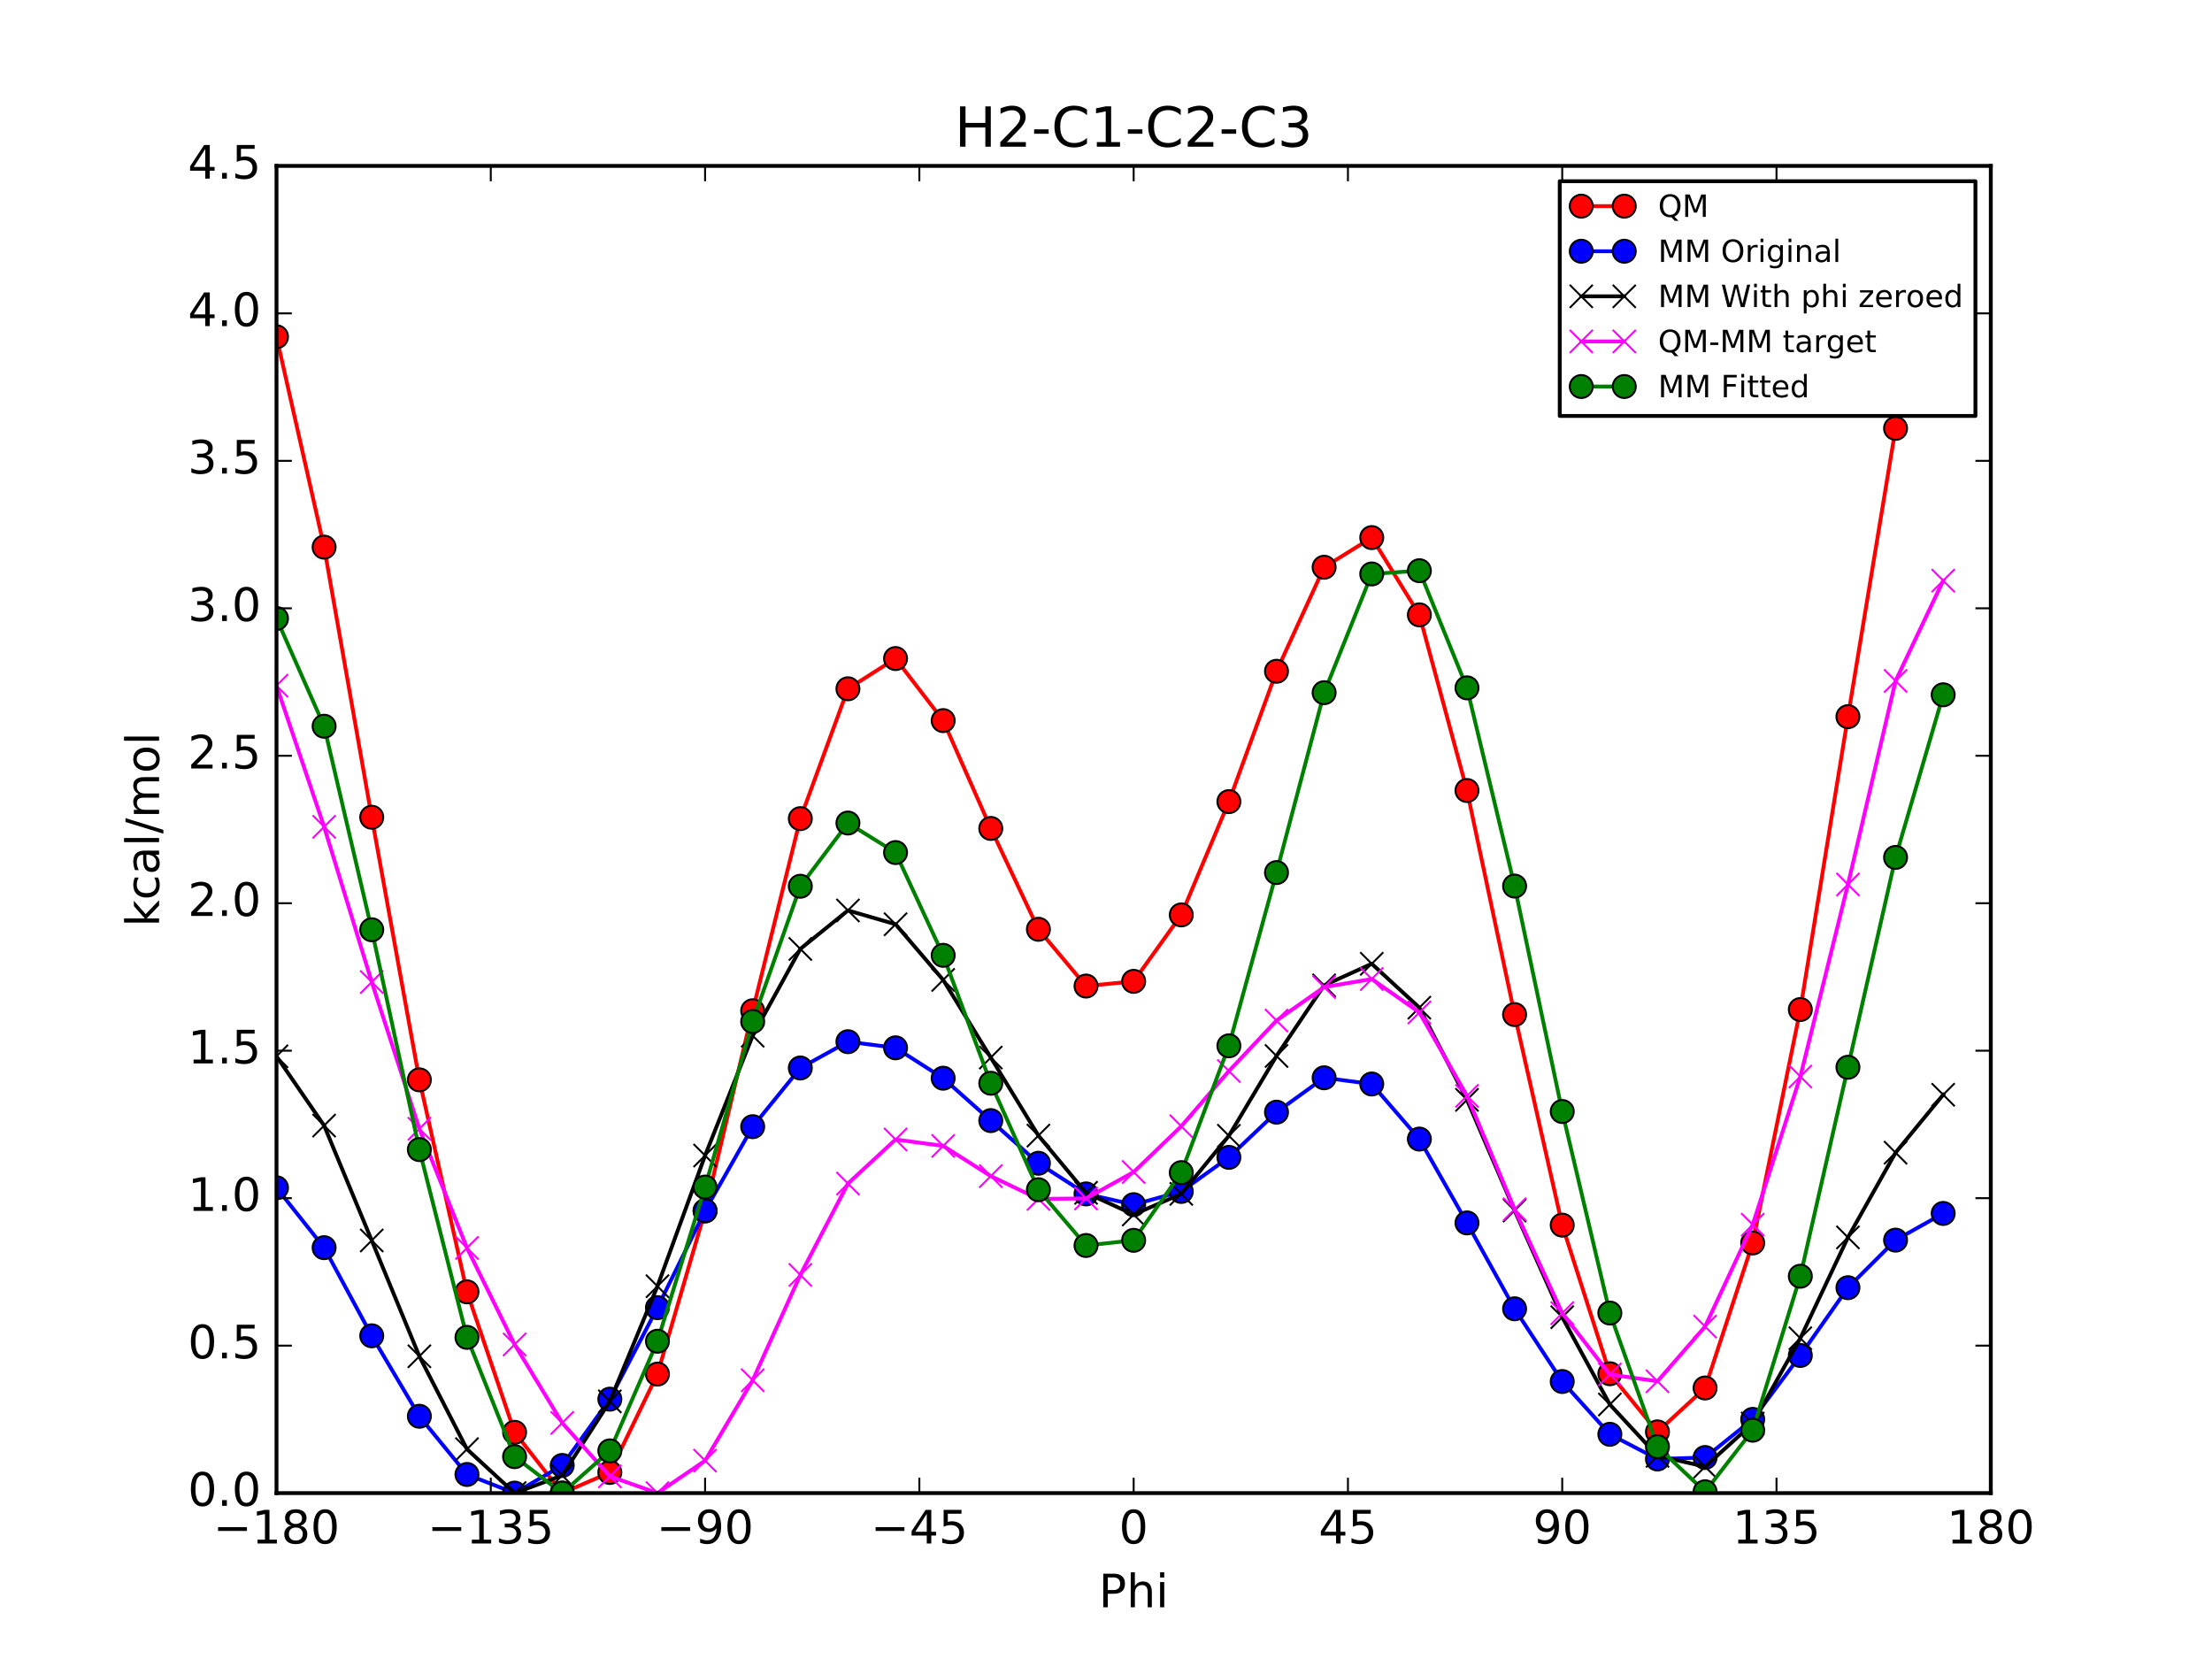 <?xml version="1.0" encoding="utf-8" standalone="no"?>
<!DOCTYPE svg PUBLIC "-//W3C//DTD SVG 1.1//EN"
  "http://www.w3.org/Graphics/SVG/1.1/DTD/svg11.dtd">
<!-- Created with matplotlib (http://matplotlib.org/) -->
<svg height="432pt" version="1.1" viewBox="0 0 576 432" width="576pt" xmlns="http://www.w3.org/2000/svg" xmlns:xlink="http://www.w3.org/1999/xlink">
 <defs>
  <style type="text/css">
*{stroke-linecap:butt;stroke-linejoin:round;stroke-miterlimit:100000;}
  </style>
 </defs>
 <g id="figure_1">
  <g id="patch_1">
   <path d="M 0 432 
L 576 432 
L 576 0 
L 0 0 
z
" style="fill:#ffffff;"/>
  </g>
  <g id="axes_1">
   <g id="patch_2">
    <path d="M 72 388.8 
L 518.4 388.8 
L 518.4 43.2 
L 72 43.2 
z
" style="fill:#ffffff;"/>
   </g>
   <g id="line2d_1">
    <path clip-path="url(#p3fd3526c9d)" d="M 71.999 87.696 
L 84.4 142.474 
L 96.8 212.808 
L 109.2 281.19 
L 121.6 336.398 
L 134 372.974 
L 146.4 388.8 
L 158.8 383.423 
L 171.2 357.811 
L 183.6 315.327 
L 196 263.196 
L 208.4 213.176 
L 220.8 179.36 
L 233.2 171.484 
L 245.6 187.644 
L 258 215.725 
L 270.4 241.987 
L 282.8 256.766 
L 295.2 255.541 
L 307.6 238.24 
L 320 208.739 
L 332.4 174.802 
L 344.8 147.708 
L 357.2 139.991 
L 369.6 160.109 
L 382 205.849 
L 394.4 264.192 
L 406.8 319.019 
L 419.2 357.718 
L 431.6 372.858 
L 444 361.429 
L 456.4 323.665 
L 468.8 262.88 
L 481.2 186.618 
L 493.6 111.547 
L 506 70.349 
" style="fill:none;stroke:#ff0000;stroke-linecap:square;"/>
    <defs>
     <path d="M 0 3 
C 0.796 3 1.559 2.684 2.121 2.121 
C 2.684 1.559 3 0.796 3 0 
C 3 -0.796 2.684 -1.559 2.121 -2.121 
C 1.559 -2.684 0.796 -3 0 -3 
C -0.796 -3 -1.559 -2.684 -2.121 -2.121 
C -2.684 -1.559 -3 -0.796 -3 0 
C -3 0.796 -2.684 1.559 -2.121 2.121 
C -1.559 2.684 -0.796 3 0 3 
z
" id="md7410d9939" style="stroke:#000000;stroke-width:0.5;"/>
    </defs>
    <g clip-path="url(#p3fd3526c9d)">
     <use style="fill:#ff0000;stroke:#000000;stroke-width:0.5;" x="71.999" xlink:href="#md7410d9939" y="87.696"/>
     <use style="fill:#ff0000;stroke:#000000;stroke-width:0.5;" x="84.4" xlink:href="#md7410d9939" y="142.474"/>
     <use style="fill:#ff0000;stroke:#000000;stroke-width:0.5;" x="96.8" xlink:href="#md7410d9939" y="212.808"/>
     <use style="fill:#ff0000;stroke:#000000;stroke-width:0.5;" x="109.2" xlink:href="#md7410d9939" y="281.19"/>
     <use style="fill:#ff0000;stroke:#000000;stroke-width:0.5;" x="121.6" xlink:href="#md7410d9939" y="336.398"/>
     <use style="fill:#ff0000;stroke:#000000;stroke-width:0.5;" x="134" xlink:href="#md7410d9939" y="372.974"/>
     <use style="fill:#ff0000;stroke:#000000;stroke-width:0.5;" x="146.4" xlink:href="#md7410d9939" y="388.8"/>
     <use style="fill:#ff0000;stroke:#000000;stroke-width:0.5;" x="158.8" xlink:href="#md7410d9939" y="383.423"/>
     <use style="fill:#ff0000;stroke:#000000;stroke-width:0.5;" x="171.2" xlink:href="#md7410d9939" y="357.811"/>
     <use style="fill:#ff0000;stroke:#000000;stroke-width:0.5;" x="183.6" xlink:href="#md7410d9939" y="315.327"/>
     <use style="fill:#ff0000;stroke:#000000;stroke-width:0.5;" x="196" xlink:href="#md7410d9939" y="263.196"/>
     <use style="fill:#ff0000;stroke:#000000;stroke-width:0.5;" x="208.4" xlink:href="#md7410d9939" y="213.176"/>
     <use style="fill:#ff0000;stroke:#000000;stroke-width:0.5;" x="220.8" xlink:href="#md7410d9939" y="179.36"/>
     <use style="fill:#ff0000;stroke:#000000;stroke-width:0.5;" x="233.2" xlink:href="#md7410d9939" y="171.484"/>
     <use style="fill:#ff0000;stroke:#000000;stroke-width:0.5;" x="245.6" xlink:href="#md7410d9939" y="187.644"/>
     <use style="fill:#ff0000;stroke:#000000;stroke-width:0.5;" x="258" xlink:href="#md7410d9939" y="215.725"/>
     <use style="fill:#ff0000;stroke:#000000;stroke-width:0.5;" x="270.4" xlink:href="#md7410d9939" y="241.987"/>
     <use style="fill:#ff0000;stroke:#000000;stroke-width:0.5;" x="282.8" xlink:href="#md7410d9939" y="256.766"/>
     <use style="fill:#ff0000;stroke:#000000;stroke-width:0.5;" x="295.2" xlink:href="#md7410d9939" y="255.541"/>
     <use style="fill:#ff0000;stroke:#000000;stroke-width:0.5;" x="307.6" xlink:href="#md7410d9939" y="238.24"/>
     <use style="fill:#ff0000;stroke:#000000;stroke-width:0.5;" x="320" xlink:href="#md7410d9939" y="208.739"/>
     <use style="fill:#ff0000;stroke:#000000;stroke-width:0.5;" x="332.4" xlink:href="#md7410d9939" y="174.802"/>
     <use style="fill:#ff0000;stroke:#000000;stroke-width:0.5;" x="344.8" xlink:href="#md7410d9939" y="147.708"/>
     <use style="fill:#ff0000;stroke:#000000;stroke-width:0.5;" x="357.2" xlink:href="#md7410d9939" y="139.991"/>
     <use style="fill:#ff0000;stroke:#000000;stroke-width:0.5;" x="369.6" xlink:href="#md7410d9939" y="160.109"/>
     <use style="fill:#ff0000;stroke:#000000;stroke-width:0.5;" x="382" xlink:href="#md7410d9939" y="205.849"/>
     <use style="fill:#ff0000;stroke:#000000;stroke-width:0.5;" x="394.4" xlink:href="#md7410d9939" y="264.192"/>
     <use style="fill:#ff0000;stroke:#000000;stroke-width:0.5;" x="406.8" xlink:href="#md7410d9939" y="319.019"/>
     <use style="fill:#ff0000;stroke:#000000;stroke-width:0.5;" x="419.2" xlink:href="#md7410d9939" y="357.718"/>
     <use style="fill:#ff0000;stroke:#000000;stroke-width:0.5;" x="431.6" xlink:href="#md7410d9939" y="372.858"/>
     <use style="fill:#ff0000;stroke:#000000;stroke-width:0.5;" x="444" xlink:href="#md7410d9939" y="361.429"/>
     <use style="fill:#ff0000;stroke:#000000;stroke-width:0.5;" x="456.4" xlink:href="#md7410d9939" y="323.665"/>
     <use style="fill:#ff0000;stroke:#000000;stroke-width:0.5;" x="468.8" xlink:href="#md7410d9939" y="262.88"/>
     <use style="fill:#ff0000;stroke:#000000;stroke-width:0.5;" x="481.2" xlink:href="#md7410d9939" y="186.618"/>
     <use style="fill:#ff0000;stroke:#000000;stroke-width:0.5;" x="493.6" xlink:href="#md7410d9939" y="111.547"/>
     <use style="fill:#ff0000;stroke:#000000;stroke-width:0.5;" x="506" xlink:href="#md7410d9939" y="70.349"/>
    </g>
   </g>
   <g id="line2d_2">
    <path clip-path="url(#p3fd3526c9d)" d="M 71.999 309.294 
L 84.4 324.892 
L 96.8 347.842 
L 109.2 368.789 
L 121.6 383.95 
L 134 388.8 
L 146.4 381.601 
L 158.8 364.338 
L 171.2 340.51 
L 183.6 315.289 
L 196 293.383 
L 208.4 278.101 
L 220.8 271.256 
L 233.2 272.848 
L 245.6 280.76 
L 258 291.804 
L 270.4 302.907 
L 282.8 310.892 
L 295.2 313.695 
L 307.6 310.248 
L 320 301.375 
L 332.4 289.606 
L 344.8 280.655 
L 357.2 282.27 
L 369.6 296.614 
L 382 318.443 
L 394.4 340.808 
L 406.8 359.743 
L 419.2 373.491 
L 431.6 379.926 
L 444 379.531 
L 456.4 369.6 
L 468.8 352.961 
L 481.2 335.312 
L 493.6 322.926 
L 506 315.977 
" style="fill:none;stroke:#0000ff;stroke-linecap:square;"/>
    <defs>
     <path d="M 0 3 
C 0.796 3 1.559 2.684 2.121 2.121 
C 2.684 1.559 3 0.796 3 0 
C 3 -0.796 2.684 -1.559 2.121 -2.121 
C 1.559 -2.684 0.796 -3 0 -3 
C -0.796 -3 -1.559 -2.684 -2.121 -2.121 
C -2.684 -1.559 -3 -0.796 -3 0 
C -3 0.796 -2.684 1.559 -2.121 2.121 
C -1.559 2.684 -0.796 3 0 3 
z
" id="mcb57d34c95" style="stroke:#000000;stroke-width:0.5;"/>
    </defs>
    <g clip-path="url(#p3fd3526c9d)">
     <use style="fill:#0000ff;stroke:#000000;stroke-width:0.5;" x="71.999" xlink:href="#mcb57d34c95" y="309.294"/>
     <use style="fill:#0000ff;stroke:#000000;stroke-width:0.5;" x="84.4" xlink:href="#mcb57d34c95" y="324.892"/>
     <use style="fill:#0000ff;stroke:#000000;stroke-width:0.5;" x="96.8" xlink:href="#mcb57d34c95" y="347.842"/>
     <use style="fill:#0000ff;stroke:#000000;stroke-width:0.5;" x="109.2" xlink:href="#mcb57d34c95" y="368.789"/>
     <use style="fill:#0000ff;stroke:#000000;stroke-width:0.5;" x="121.6" xlink:href="#mcb57d34c95" y="383.95"/>
     <use style="fill:#0000ff;stroke:#000000;stroke-width:0.5;" x="134" xlink:href="#mcb57d34c95" y="388.8"/>
     <use style="fill:#0000ff;stroke:#000000;stroke-width:0.5;" x="146.4" xlink:href="#mcb57d34c95" y="381.601"/>
     <use style="fill:#0000ff;stroke:#000000;stroke-width:0.5;" x="158.8" xlink:href="#mcb57d34c95" y="364.338"/>
     <use style="fill:#0000ff;stroke:#000000;stroke-width:0.5;" x="171.2" xlink:href="#mcb57d34c95" y="340.51"/>
     <use style="fill:#0000ff;stroke:#000000;stroke-width:0.5;" x="183.6" xlink:href="#mcb57d34c95" y="315.289"/>
     <use style="fill:#0000ff;stroke:#000000;stroke-width:0.5;" x="196" xlink:href="#mcb57d34c95" y="293.383"/>
     <use style="fill:#0000ff;stroke:#000000;stroke-width:0.5;" x="208.4" xlink:href="#mcb57d34c95" y="278.101"/>
     <use style="fill:#0000ff;stroke:#000000;stroke-width:0.5;" x="220.8" xlink:href="#mcb57d34c95" y="271.256"/>
     <use style="fill:#0000ff;stroke:#000000;stroke-width:0.5;" x="233.2" xlink:href="#mcb57d34c95" y="272.848"/>
     <use style="fill:#0000ff;stroke:#000000;stroke-width:0.5;" x="245.6" xlink:href="#mcb57d34c95" y="280.76"/>
     <use style="fill:#0000ff;stroke:#000000;stroke-width:0.5;" x="258" xlink:href="#mcb57d34c95" y="291.804"/>
     <use style="fill:#0000ff;stroke:#000000;stroke-width:0.5;" x="270.4" xlink:href="#mcb57d34c95" y="302.907"/>
     <use style="fill:#0000ff;stroke:#000000;stroke-width:0.5;" x="282.8" xlink:href="#mcb57d34c95" y="310.892"/>
     <use style="fill:#0000ff;stroke:#000000;stroke-width:0.5;" x="295.2" xlink:href="#mcb57d34c95" y="313.695"/>
     <use style="fill:#0000ff;stroke:#000000;stroke-width:0.5;" x="307.6" xlink:href="#mcb57d34c95" y="310.248"/>
     <use style="fill:#0000ff;stroke:#000000;stroke-width:0.5;" x="320" xlink:href="#mcb57d34c95" y="301.375"/>
     <use style="fill:#0000ff;stroke:#000000;stroke-width:0.5;" x="332.4" xlink:href="#mcb57d34c95" y="289.606"/>
     <use style="fill:#0000ff;stroke:#000000;stroke-width:0.5;" x="344.8" xlink:href="#mcb57d34c95" y="280.655"/>
     <use style="fill:#0000ff;stroke:#000000;stroke-width:0.5;" x="357.2" xlink:href="#mcb57d34c95" y="282.27"/>
     <use style="fill:#0000ff;stroke:#000000;stroke-width:0.5;" x="369.6" xlink:href="#mcb57d34c95" y="296.614"/>
     <use style="fill:#0000ff;stroke:#000000;stroke-width:0.5;" x="382" xlink:href="#mcb57d34c95" y="318.443"/>
     <use style="fill:#0000ff;stroke:#000000;stroke-width:0.5;" x="394.4" xlink:href="#mcb57d34c95" y="340.808"/>
     <use style="fill:#0000ff;stroke:#000000;stroke-width:0.5;" x="406.8" xlink:href="#mcb57d34c95" y="359.743"/>
     <use style="fill:#0000ff;stroke:#000000;stroke-width:0.5;" x="419.2" xlink:href="#mcb57d34c95" y="373.491"/>
     <use style="fill:#0000ff;stroke:#000000;stroke-width:0.5;" x="431.6" xlink:href="#mcb57d34c95" y="379.926"/>
     <use style="fill:#0000ff;stroke:#000000;stroke-width:0.5;" x="444" xlink:href="#mcb57d34c95" y="379.531"/>
     <use style="fill:#0000ff;stroke:#000000;stroke-width:0.5;" x="456.4" xlink:href="#mcb57d34c95" y="369.6"/>
     <use style="fill:#0000ff;stroke:#000000;stroke-width:0.5;" x="468.8" xlink:href="#mcb57d34c95" y="352.961"/>
     <use style="fill:#0000ff;stroke:#000000;stroke-width:0.5;" x="481.2" xlink:href="#mcb57d34c95" y="335.312"/>
     <use style="fill:#0000ff;stroke:#000000;stroke-width:0.5;" x="493.6" xlink:href="#mcb57d34c95" y="322.926"/>
     <use style="fill:#0000ff;stroke:#000000;stroke-width:0.5;" x="506" xlink:href="#mcb57d34c95" y="315.977"/>
    </g>
   </g>
   <g id="line2d_3">
    <path clip-path="url(#p3fd3526c9d)" d="M 71.999 275.065 
L 84.4 293.097 
L 96.8 323.011 
L 109.2 353.174 
L 121.6 377.356 
L 134 388.8 
L 146.4 384.196 
L 158.8 364.914 
L 171.2 334.93 
L 183.6 300.895 
L 196 269.697 
L 208.4 247.105 
L 220.8 237.078 
L 233.2 240.675 
L 245.6 255.168 
L 258 275.384 
L 270.4 295.707 
L 282.8 310.61 
L 295.2 316.262 
L 307.6 310.882 
L 320 295.757 
L 332.4 274.971 
L 344.8 256.593 
L 357.2 250.969 
L 369.6 262.389 
L 382 286.396 
L 394.4 315.213 
L 406.8 342.998 
L 419.2 365.725 
L 431.6 379.097 
L 444 381.909 
L 456.4 370.676 
L 468.8 348.47 
L 481.2 322.218 
L 493.6 300.152 
L 506 285.069 
" style="fill:none;stroke:#000000;stroke-linecap:square;"/>
    <defs>
     <path d="M -3 3 
L 3 -3 
M -3 -3 
L 3 3 
" id="m9e3be839eb" style="stroke:#000000;stroke-width:0.5;"/>
    </defs>
    <g clip-path="url(#p3fd3526c9d)">
     <use style="stroke:#000000;stroke-width:0.5;" x="71.999" xlink:href="#m9e3be839eb" y="275.065"/>
     <use style="stroke:#000000;stroke-width:0.5;" x="84.4" xlink:href="#m9e3be839eb" y="293.097"/>
     <use style="stroke:#000000;stroke-width:0.5;" x="96.8" xlink:href="#m9e3be839eb" y="323.011"/>
     <use style="stroke:#000000;stroke-width:0.5;" x="109.2" xlink:href="#m9e3be839eb" y="353.174"/>
     <use style="stroke:#000000;stroke-width:0.5;" x="121.6" xlink:href="#m9e3be839eb" y="377.356"/>
     <use style="stroke:#000000;stroke-width:0.5;" x="134" xlink:href="#m9e3be839eb" y="388.8"/>
     <use style="stroke:#000000;stroke-width:0.5;" x="146.4" xlink:href="#m9e3be839eb" y="384.196"/>
     <use style="stroke:#000000;stroke-width:0.5;" x="158.8" xlink:href="#m9e3be839eb" y="364.914"/>
     <use style="stroke:#000000;stroke-width:0.5;" x="171.2" xlink:href="#m9e3be839eb" y="334.93"/>
     <use style="stroke:#000000;stroke-width:0.5;" x="183.6" xlink:href="#m9e3be839eb" y="300.895"/>
     <use style="stroke:#000000;stroke-width:0.5;" x="196" xlink:href="#m9e3be839eb" y="269.697"/>
     <use style="stroke:#000000;stroke-width:0.5;" x="208.4" xlink:href="#m9e3be839eb" y="247.105"/>
     <use style="stroke:#000000;stroke-width:0.5;" x="220.8" xlink:href="#m9e3be839eb" y="237.078"/>
     <use style="stroke:#000000;stroke-width:0.5;" x="233.2" xlink:href="#m9e3be839eb" y="240.675"/>
     <use style="stroke:#000000;stroke-width:0.5;" x="245.6" xlink:href="#m9e3be839eb" y="255.168"/>
     <use style="stroke:#000000;stroke-width:0.5;" x="258" xlink:href="#m9e3be839eb" y="275.384"/>
     <use style="stroke:#000000;stroke-width:0.5;" x="270.4" xlink:href="#m9e3be839eb" y="295.707"/>
     <use style="stroke:#000000;stroke-width:0.5;" x="282.8" xlink:href="#m9e3be839eb" y="310.61"/>
     <use style="stroke:#000000;stroke-width:0.5;" x="295.2" xlink:href="#m9e3be839eb" y="316.262"/>
     <use style="stroke:#000000;stroke-width:0.5;" x="307.6" xlink:href="#m9e3be839eb" y="310.882"/>
     <use style="stroke:#000000;stroke-width:0.5;" x="320" xlink:href="#m9e3be839eb" y="295.757"/>
     <use style="stroke:#000000;stroke-width:0.5;" x="332.4" xlink:href="#m9e3be839eb" y="274.971"/>
     <use style="stroke:#000000;stroke-width:0.5;" x="344.8" xlink:href="#m9e3be839eb" y="256.593"/>
     <use style="stroke:#000000;stroke-width:0.5;" x="357.2" xlink:href="#m9e3be839eb" y="250.969"/>
     <use style="stroke:#000000;stroke-width:0.5;" x="369.6" xlink:href="#m9e3be839eb" y="262.389"/>
     <use style="stroke:#000000;stroke-width:0.5;" x="382" xlink:href="#m9e3be839eb" y="286.396"/>
     <use style="stroke:#000000;stroke-width:0.5;" x="394.4" xlink:href="#m9e3be839eb" y="315.213"/>
     <use style="stroke:#000000;stroke-width:0.5;" x="406.8" xlink:href="#m9e3be839eb" y="342.998"/>
     <use style="stroke:#000000;stroke-width:0.5;" x="419.2" xlink:href="#m9e3be839eb" y="365.725"/>
     <use style="stroke:#000000;stroke-width:0.5;" x="431.6" xlink:href="#m9e3be839eb" y="379.097"/>
     <use style="stroke:#000000;stroke-width:0.5;" x="444" xlink:href="#m9e3be839eb" y="381.909"/>
     <use style="stroke:#000000;stroke-width:0.5;" x="456.4" xlink:href="#m9e3be839eb" y="370.676"/>
     <use style="stroke:#000000;stroke-width:0.5;" x="468.8" xlink:href="#m9e3be839eb" y="348.47"/>
     <use style="stroke:#000000;stroke-width:0.5;" x="481.2" xlink:href="#m9e3be839eb" y="322.218"/>
     <use style="stroke:#000000;stroke-width:0.5;" x="493.6" xlink:href="#m9e3be839eb" y="300.152"/>
     <use style="stroke:#000000;stroke-width:0.5;" x="506" xlink:href="#m9e3be839eb" y="285.069"/>
    </g>
   </g>
   <g id="line2d_4">
    <path clip-path="url(#p3fd3526c9d)" d="M 71.999 178.551 
L 84.4 215.297 
L 96.8 255.716 
L 109.2 293.935 
L 121.6 324.961 
L 134 350.093 
L 146.4 370.523 
L 158.8 384.429 
L 171.2 388.8 
L 183.6 380.352 
L 196 359.418 
L 208.4 331.989 
L 220.8 308.2 
L 233.2 296.727 
L 245.6 298.395 
L 258 306.26 
L 270.4 312.2 
L 282.8 312.074 
L 295.2 305.199 
L 307.6 293.277 
L 320 278.901 
L 332.4 265.749 
L 344.8 257.034 
L 357.2 254.941 
L 369.6 263.639 
L 382 285.373 
L 394.4 314.898 
L 406.8 341.94 
L 419.2 357.911 
L 431.6 359.68 
L 444 345.439 
L 456.4 318.908 
L 468.8 280.329 
L 481.2 230.32 
L 493.6 177.314 
L 506 151.199 
" style="fill:none;stroke:#ff00ff;stroke-linecap:square;"/>
    <defs>
     <path d="M -3 3 
L 3 -3 
M -3 -3 
L 3 3 
" id="m4c2b71e014" style="stroke:#ff00ff;stroke-width:0.5;"/>
    </defs>
    <g clip-path="url(#p3fd3526c9d)">
     <use style="fill:#ff00ff;stroke:#ff00ff;stroke-width:0.5;" x="71.999" xlink:href="#m4c2b71e014" y="178.551"/>
     <use style="fill:#ff00ff;stroke:#ff00ff;stroke-width:0.5;" x="84.4" xlink:href="#m4c2b71e014" y="215.297"/>
     <use style="fill:#ff00ff;stroke:#ff00ff;stroke-width:0.5;" x="96.8" xlink:href="#m4c2b71e014" y="255.716"/>
     <use style="fill:#ff00ff;stroke:#ff00ff;stroke-width:0.5;" x="109.2" xlink:href="#m4c2b71e014" y="293.935"/>
     <use style="fill:#ff00ff;stroke:#ff00ff;stroke-width:0.5;" x="121.6" xlink:href="#m4c2b71e014" y="324.961"/>
     <use style="fill:#ff00ff;stroke:#ff00ff;stroke-width:0.5;" x="134" xlink:href="#m4c2b71e014" y="350.093"/>
     <use style="fill:#ff00ff;stroke:#ff00ff;stroke-width:0.5;" x="146.4" xlink:href="#m4c2b71e014" y="370.523"/>
     <use style="fill:#ff00ff;stroke:#ff00ff;stroke-width:0.5;" x="158.8" xlink:href="#m4c2b71e014" y="384.429"/>
     <use style="fill:#ff00ff;stroke:#ff00ff;stroke-width:0.5;" x="171.2" xlink:href="#m4c2b71e014" y="388.8"/>
     <use style="fill:#ff00ff;stroke:#ff00ff;stroke-width:0.5;" x="183.6" xlink:href="#m4c2b71e014" y="380.352"/>
     <use style="fill:#ff00ff;stroke:#ff00ff;stroke-width:0.5;" x="196" xlink:href="#m4c2b71e014" y="359.418"/>
     <use style="fill:#ff00ff;stroke:#ff00ff;stroke-width:0.5;" x="208.4" xlink:href="#m4c2b71e014" y="331.989"/>
     <use style="fill:#ff00ff;stroke:#ff00ff;stroke-width:0.5;" x="220.8" xlink:href="#m4c2b71e014" y="308.2"/>
     <use style="fill:#ff00ff;stroke:#ff00ff;stroke-width:0.5;" x="233.2" xlink:href="#m4c2b71e014" y="296.727"/>
     <use style="fill:#ff00ff;stroke:#ff00ff;stroke-width:0.5;" x="245.6" xlink:href="#m4c2b71e014" y="298.395"/>
     <use style="fill:#ff00ff;stroke:#ff00ff;stroke-width:0.5;" x="258" xlink:href="#m4c2b71e014" y="306.26"/>
     <use style="fill:#ff00ff;stroke:#ff00ff;stroke-width:0.5;" x="270.4" xlink:href="#m4c2b71e014" y="312.2"/>
     <use style="fill:#ff00ff;stroke:#ff00ff;stroke-width:0.5;" x="282.8" xlink:href="#m4c2b71e014" y="312.074"/>
     <use style="fill:#ff00ff;stroke:#ff00ff;stroke-width:0.5;" x="295.2" xlink:href="#m4c2b71e014" y="305.199"/>
     <use style="fill:#ff00ff;stroke:#ff00ff;stroke-width:0.5;" x="307.6" xlink:href="#m4c2b71e014" y="293.277"/>
     <use style="fill:#ff00ff;stroke:#ff00ff;stroke-width:0.5;" x="320" xlink:href="#m4c2b71e014" y="278.901"/>
     <use style="fill:#ff00ff;stroke:#ff00ff;stroke-width:0.5;" x="332.4" xlink:href="#m4c2b71e014" y="265.749"/>
     <use style="fill:#ff00ff;stroke:#ff00ff;stroke-width:0.5;" x="344.8" xlink:href="#m4c2b71e014" y="257.034"/>
     <use style="fill:#ff00ff;stroke:#ff00ff;stroke-width:0.5;" x="357.2" xlink:href="#m4c2b71e014" y="254.941"/>
     <use style="fill:#ff00ff;stroke:#ff00ff;stroke-width:0.5;" x="369.6" xlink:href="#m4c2b71e014" y="263.639"/>
     <use style="fill:#ff00ff;stroke:#ff00ff;stroke-width:0.5;" x="382" xlink:href="#m4c2b71e014" y="285.373"/>
     <use style="fill:#ff00ff;stroke:#ff00ff;stroke-width:0.5;" x="394.4" xlink:href="#m4c2b71e014" y="314.898"/>
     <use style="fill:#ff00ff;stroke:#ff00ff;stroke-width:0.5;" x="406.8" xlink:href="#m4c2b71e014" y="341.94"/>
     <use style="fill:#ff00ff;stroke:#ff00ff;stroke-width:0.5;" x="419.2" xlink:href="#m4c2b71e014" y="357.911"/>
     <use style="fill:#ff00ff;stroke:#ff00ff;stroke-width:0.5;" x="431.6" xlink:href="#m4c2b71e014" y="359.68"/>
     <use style="fill:#ff00ff;stroke:#ff00ff;stroke-width:0.5;" x="444" xlink:href="#m4c2b71e014" y="345.439"/>
     <use style="fill:#ff00ff;stroke:#ff00ff;stroke-width:0.5;" x="456.4" xlink:href="#m4c2b71e014" y="318.908"/>
     <use style="fill:#ff00ff;stroke:#ff00ff;stroke-width:0.5;" x="468.8" xlink:href="#m4c2b71e014" y="280.329"/>
     <use style="fill:#ff00ff;stroke:#ff00ff;stroke-width:0.5;" x="481.2" xlink:href="#m4c2b71e014" y="230.32"/>
     <use style="fill:#ff00ff;stroke:#ff00ff;stroke-width:0.5;" x="493.6" xlink:href="#m4c2b71e014" y="177.314"/>
     <use style="fill:#ff00ff;stroke:#ff00ff;stroke-width:0.5;" x="506" xlink:href="#m4c2b71e014" y="151.199"/>
    </g>
   </g>
   <g id="line2d_5">
    <path clip-path="url(#p3fd3526c9d)" d="M 71.999 161.047 
L 84.4 189.107 
L 96.8 242.111 
L 109.2 299.353 
L 121.6 348.247 
L 134 379.31 
L 146.4 388.8 
L 158.8 377.804 
L 171.2 349.254 
L 183.6 309.11 
L 196 265.992 
L 208.4 230.777 
L 220.8 214.318 
L 233.2 222.003 
L 245.6 248.767 
L 258 282.077 
L 270.4 309.802 
L 282.8 324.324 
L 295.2 322.976 
L 307.6 305.347 
L 320 272.328 
L 332.4 227.214 
L 344.8 180.374 
L 357.2 149.457 
L 369.6 148.612 
L 382 179.118 
L 394.4 230.734 
L 406.8 289.437 
L 419.2 341.916 
L 431.6 376.712 
L 444 388.447 
L 456.4 372.423 
L 468.8 332.324 
L 481.2 277.915 
L 493.6 223.273 
L 506 180.924 
" style="fill:none;stroke:#008000;stroke-linecap:square;"/>
    <defs>
     <path d="M 0 3 
C 0.796 3 1.559 2.684 2.121 2.121 
C 2.684 1.559 3 0.796 3 0 
C 3 -0.796 2.684 -1.559 2.121 -2.121 
C 1.559 -2.684 0.796 -3 0 -3 
C -0.796 -3 -1.559 -2.684 -2.121 -2.121 
C -2.684 -1.559 -3 -0.796 -3 0 
C -3 0.796 -2.684 1.559 -2.121 2.121 
C -1.559 2.684 -0.796 3 0 3 
z
" id="m14e2a15917" style="stroke:#000000;stroke-width:0.5;"/>
    </defs>
    <g clip-path="url(#p3fd3526c9d)">
     <use style="fill:#008000;stroke:#000000;stroke-width:0.5;" x="71.999" xlink:href="#m14e2a15917" y="161.047"/>
     <use style="fill:#008000;stroke:#000000;stroke-width:0.5;" x="84.4" xlink:href="#m14e2a15917" y="189.107"/>
     <use style="fill:#008000;stroke:#000000;stroke-width:0.5;" x="96.8" xlink:href="#m14e2a15917" y="242.111"/>
     <use style="fill:#008000;stroke:#000000;stroke-width:0.5;" x="109.2" xlink:href="#m14e2a15917" y="299.353"/>
     <use style="fill:#008000;stroke:#000000;stroke-width:0.5;" x="121.6" xlink:href="#m14e2a15917" y="348.247"/>
     <use style="fill:#008000;stroke:#000000;stroke-width:0.5;" x="134" xlink:href="#m14e2a15917" y="379.31"/>
     <use style="fill:#008000;stroke:#000000;stroke-width:0.5;" x="146.4" xlink:href="#m14e2a15917" y="388.8"/>
     <use style="fill:#008000;stroke:#000000;stroke-width:0.5;" x="158.8" xlink:href="#m14e2a15917" y="377.804"/>
     <use style="fill:#008000;stroke:#000000;stroke-width:0.5;" x="171.2" xlink:href="#m14e2a15917" y="349.254"/>
     <use style="fill:#008000;stroke:#000000;stroke-width:0.5;" x="183.6" xlink:href="#m14e2a15917" y="309.11"/>
     <use style="fill:#008000;stroke:#000000;stroke-width:0.5;" x="196" xlink:href="#m14e2a15917" y="265.992"/>
     <use style="fill:#008000;stroke:#000000;stroke-width:0.5;" x="208.4" xlink:href="#m14e2a15917" y="230.777"/>
     <use style="fill:#008000;stroke:#000000;stroke-width:0.5;" x="220.8" xlink:href="#m14e2a15917" y="214.318"/>
     <use style="fill:#008000;stroke:#000000;stroke-width:0.5;" x="233.2" xlink:href="#m14e2a15917" y="222.003"/>
     <use style="fill:#008000;stroke:#000000;stroke-width:0.5;" x="245.6" xlink:href="#m14e2a15917" y="248.767"/>
     <use style="fill:#008000;stroke:#000000;stroke-width:0.5;" x="258" xlink:href="#m14e2a15917" y="282.077"/>
     <use style="fill:#008000;stroke:#000000;stroke-width:0.5;" x="270.4" xlink:href="#m14e2a15917" y="309.802"/>
     <use style="fill:#008000;stroke:#000000;stroke-width:0.5;" x="282.8" xlink:href="#m14e2a15917" y="324.324"/>
     <use style="fill:#008000;stroke:#000000;stroke-width:0.5;" x="295.2" xlink:href="#m14e2a15917" y="322.976"/>
     <use style="fill:#008000;stroke:#000000;stroke-width:0.5;" x="307.6" xlink:href="#m14e2a15917" y="305.347"/>
     <use style="fill:#008000;stroke:#000000;stroke-width:0.5;" x="320" xlink:href="#m14e2a15917" y="272.328"/>
     <use style="fill:#008000;stroke:#000000;stroke-width:0.5;" x="332.4" xlink:href="#m14e2a15917" y="227.214"/>
     <use style="fill:#008000;stroke:#000000;stroke-width:0.5;" x="344.8" xlink:href="#m14e2a15917" y="180.374"/>
     <use style="fill:#008000;stroke:#000000;stroke-width:0.5;" x="357.2" xlink:href="#m14e2a15917" y="149.457"/>
     <use style="fill:#008000;stroke:#000000;stroke-width:0.5;" x="369.6" xlink:href="#m14e2a15917" y="148.612"/>
     <use style="fill:#008000;stroke:#000000;stroke-width:0.5;" x="382" xlink:href="#m14e2a15917" y="179.118"/>
     <use style="fill:#008000;stroke:#000000;stroke-width:0.5;" x="394.4" xlink:href="#m14e2a15917" y="230.734"/>
     <use style="fill:#008000;stroke:#000000;stroke-width:0.5;" x="406.8" xlink:href="#m14e2a15917" y="289.437"/>
     <use style="fill:#008000;stroke:#000000;stroke-width:0.5;" x="419.2" xlink:href="#m14e2a15917" y="341.916"/>
     <use style="fill:#008000;stroke:#000000;stroke-width:0.5;" x="431.6" xlink:href="#m14e2a15917" y="376.712"/>
     <use style="fill:#008000;stroke:#000000;stroke-width:0.5;" x="444" xlink:href="#m14e2a15917" y="388.447"/>
     <use style="fill:#008000;stroke:#000000;stroke-width:0.5;" x="456.4" xlink:href="#m14e2a15917" y="372.423"/>
     <use style="fill:#008000;stroke:#000000;stroke-width:0.5;" x="468.8" xlink:href="#m14e2a15917" y="332.324"/>
     <use style="fill:#008000;stroke:#000000;stroke-width:0.5;" x="481.2" xlink:href="#m14e2a15917" y="277.915"/>
     <use style="fill:#008000;stroke:#000000;stroke-width:0.5;" x="493.6" xlink:href="#m14e2a15917" y="223.273"/>
     <use style="fill:#008000;stroke:#000000;stroke-width:0.5;" x="506" xlink:href="#m14e2a15917" y="180.924"/>
    </g>
   </g>
   <g id="patch_3">
    <path d="M 72 388.8 
L 518.4 388.8 
" style="fill:none;stroke:#000000;stroke-linecap:square;stroke-linejoin:miter;"/>
   </g>
   <g id="patch_4">
    <path d="M 72 43.2 
L 518.4 43.2 
" style="fill:none;stroke:#000000;stroke-linecap:square;stroke-linejoin:miter;"/>
   </g>
   <g id="patch_5">
    <path d="M 518.4 388.8 
L 518.4 43.2 
" style="fill:none;stroke:#000000;stroke-linecap:square;stroke-linejoin:miter;"/>
   </g>
   <g id="patch_6">
    <path d="M 72 388.8 
L 72 43.2 
" style="fill:none;stroke:#000000;stroke-linecap:square;stroke-linejoin:miter;"/>
   </g>
   <g id="matplotlib.axis_1">
    <g id="xtick_1">
     <g id="line2d_6">
      <defs>
       <path d="M 0 0 
L 0 -4 
" id="m552818843a" style="stroke:#000000;stroke-width:0.5;"/>
      </defs>
      <g>
       <use style="stroke:#000000;stroke-width:0.5;" x="72.0" xlink:href="#m552818843a" y="388.8"/>
      </g>
     </g>
     <g id="line2d_7">
      <defs>
       <path d="M 0 0 
L 0 4 
" id="m77cb58d3c8" style="stroke:#000000;stroke-width:0.5;"/>
      </defs>
      <g>
       <use style="stroke:#000000;stroke-width:0.5;" x="72.0" xlink:href="#m77cb58d3c8" y="43.2"/>
      </g>
     </g>
     <g id="text_1">
      <!-- −180 -->
      <defs>
       <path d="M 31.781 34.625 
Q 24.75 34.625 20.719 30.859 
Q 16.703 27.094 16.703 20.516 
Q 16.703 13.922 20.719 10.156 
Q 24.75 6.391 31.781 6.391 
Q 38.812 6.391 42.859 10.172 
Q 46.922 13.969 46.922 20.516 
Q 46.922 27.094 42.891 30.859 
Q 38.875 34.625 31.781 34.625 
M 21.922 38.812 
Q 15.578 40.375 12.031 44.719 
Q 8.5 49.078 8.5 55.328 
Q 8.5 64.062 14.719 69.141 
Q 20.953 74.219 31.781 74.219 
Q 42.672 74.219 48.875 69.141 
Q 55.078 64.062 55.078 55.328 
Q 55.078 49.078 51.531 44.719 
Q 48 40.375 41.703 38.812 
Q 48.828 37.156 52.797 32.312 
Q 56.781 27.484 56.781 20.516 
Q 56.781 9.906 50.312 4.234 
Q 43.844 -1.422 31.781 -1.422 
Q 19.734 -1.422 13.25 4.234 
Q 6.781 9.906 6.781 20.516 
Q 6.781 27.484 10.781 32.312 
Q 14.797 37.156 21.922 38.812 
M 18.312 54.391 
Q 18.312 48.734 21.844 45.562 
Q 25.391 42.391 31.781 42.391 
Q 38.141 42.391 41.719 45.562 
Q 45.312 48.734 45.312 54.391 
Q 45.312 60.062 41.719 63.234 
Q 38.141 66.406 31.781 66.406 
Q 25.391 66.406 21.844 63.234 
Q 18.312 60.062 18.312 54.391 
" id="BitstreamVeraSans-Roman-38"/>
       <path d="M 31.781 66.406 
Q 24.172 66.406 20.328 58.906 
Q 16.5 51.422 16.5 36.375 
Q 16.5 21.391 20.328 13.891 
Q 24.172 6.391 31.781 6.391 
Q 39.453 6.391 43.281 13.891 
Q 47.125 21.391 47.125 36.375 
Q 47.125 51.422 43.281 58.906 
Q 39.453 66.406 31.781 66.406 
M 31.781 74.219 
Q 44.047 74.219 50.516 64.516 
Q 56.984 54.828 56.984 36.375 
Q 56.984 17.969 50.516 8.266 
Q 44.047 -1.422 31.781 -1.422 
Q 19.531 -1.422 13.062 8.266 
Q 6.594 17.969 6.594 36.375 
Q 6.594 54.828 13.062 64.516 
Q 19.531 74.219 31.781 74.219 
" id="BitstreamVeraSans-Roman-30"/>
       <path d="M 10.594 35.5 
L 73.188 35.5 
L 73.188 27.203 
L 10.594 27.203 
z
" id="BitstreamVeraSans-Roman-2212"/>
       <path d="M 12.406 8.297 
L 28.516 8.297 
L 28.516 63.922 
L 10.984 60.406 
L 10.984 69.391 
L 28.422 72.906 
L 38.281 72.906 
L 38.281 8.297 
L 54.391 8.297 
L 54.391 0 
L 12.406 0 
z
" id="BitstreamVeraSans-Roman-31"/>
      </defs>
      <g transform="translate(55.52 401.918)scale(0.12 -0.12)">
       <use xlink:href="#BitstreamVeraSans-Roman-2212"/>
       <use x="83.789" xlink:href="#BitstreamVeraSans-Roman-31"/>
       <use x="147.412" xlink:href="#BitstreamVeraSans-Roman-38"/>
       <use x="211.035" xlink:href="#BitstreamVeraSans-Roman-30"/>
      </g>
     </g>
    </g>
    <g id="xtick_2">
     <g id="line2d_8">
      <g>
       <use style="stroke:#000000;stroke-width:0.5;" x="127.8" xlink:href="#m552818843a" y="388.8"/>
      </g>
     </g>
     <g id="line2d_9">
      <g>
       <use style="stroke:#000000;stroke-width:0.5;" x="127.8" xlink:href="#m77cb58d3c8" y="43.2"/>
      </g>
     </g>
     <g id="text_2">
      <!-- −135 -->
      <defs>
       <path d="M 40.578 39.312 
Q 47.656 37.797 51.625 33 
Q 55.609 28.219 55.609 21.188 
Q 55.609 10.406 48.188 4.484 
Q 40.766 -1.422 27.094 -1.422 
Q 22.516 -1.422 17.656 -0.516 
Q 12.797 0.391 7.625 2.203 
L 7.625 11.719 
Q 11.719 9.328 16.594 8.109 
Q 21.484 6.891 26.812 6.891 
Q 36.078 6.891 40.938 10.547 
Q 45.797 14.203 45.797 21.188 
Q 45.797 27.641 41.281 31.266 
Q 36.766 34.906 28.719 34.906 
L 20.219 34.906 
L 20.219 43.016 
L 29.109 43.016 
Q 36.375 43.016 40.234 45.922 
Q 44.094 48.828 44.094 54.297 
Q 44.094 59.906 40.109 62.906 
Q 36.141 65.922 28.719 65.922 
Q 24.656 65.922 20.016 65.031 
Q 15.375 64.156 9.812 62.312 
L 9.812 71.094 
Q 15.438 72.656 20.344 73.438 
Q 25.25 74.219 29.594 74.219 
Q 40.828 74.219 47.359 69.109 
Q 53.906 64.016 53.906 55.328 
Q 53.906 49.266 50.438 45.094 
Q 46.969 40.922 40.578 39.312 
" id="BitstreamVeraSans-Roman-33"/>
       <path d="M 10.797 72.906 
L 49.516 72.906 
L 49.516 64.594 
L 19.828 64.594 
L 19.828 46.734 
Q 21.969 47.469 24.109 47.828 
Q 26.266 48.188 28.422 48.188 
Q 40.625 48.188 47.75 41.5 
Q 54.891 34.812 54.891 23.391 
Q 54.891 11.625 47.562 5.094 
Q 40.234 -1.422 26.906 -1.422 
Q 22.312 -1.422 17.547 -0.641 
Q 12.797 0.141 7.719 1.703 
L 7.719 11.625 
Q 12.109 9.234 16.797 8.062 
Q 21.484 6.891 26.703 6.891 
Q 35.156 6.891 40.078 11.328 
Q 45.016 15.766 45.016 23.391 
Q 45.016 31 40.078 35.438 
Q 35.156 39.891 26.703 39.891 
Q 22.75 39.891 18.812 39.016 
Q 14.891 38.141 10.797 36.281 
z
" id="BitstreamVeraSans-Roman-35"/>
      </defs>
      <g transform="translate(111.32 401.918)scale(0.12 -0.12)">
       <use xlink:href="#BitstreamVeraSans-Roman-2212"/>
       <use x="83.789" xlink:href="#BitstreamVeraSans-Roman-31"/>
       <use x="147.412" xlink:href="#BitstreamVeraSans-Roman-33"/>
       <use x="211.035" xlink:href="#BitstreamVeraSans-Roman-35"/>
      </g>
     </g>
    </g>
    <g id="xtick_3">
     <g id="line2d_10">
      <g>
       <use style="stroke:#000000;stroke-width:0.5;" x="183.6" xlink:href="#m552818843a" y="388.8"/>
      </g>
     </g>
     <g id="line2d_11">
      <g>
       <use style="stroke:#000000;stroke-width:0.5;" x="183.6" xlink:href="#m77cb58d3c8" y="43.2"/>
      </g>
     </g>
     <g id="text_3">
      <!-- −90 -->
      <defs>
       <path d="M 10.984 1.516 
L 10.984 10.5 
Q 14.703 8.734 18.5 7.812 
Q 22.312 6.891 25.984 6.891 
Q 35.75 6.891 40.891 13.453 
Q 46.047 20.016 46.781 33.406 
Q 43.953 29.203 39.594 26.953 
Q 35.25 24.703 29.984 24.703 
Q 19.047 24.703 12.672 31.312 
Q 6.297 37.938 6.297 49.422 
Q 6.297 60.641 12.938 67.422 
Q 19.578 74.219 30.609 74.219 
Q 43.266 74.219 49.922 64.516 
Q 56.594 54.828 56.594 36.375 
Q 56.594 19.141 48.406 8.859 
Q 40.234 -1.422 26.422 -1.422 
Q 22.703 -1.422 18.891 -0.688 
Q 15.094 0.047 10.984 1.516 
M 30.609 32.422 
Q 37.25 32.422 41.125 36.953 
Q 45.016 41.5 45.016 49.422 
Q 45.016 57.281 41.125 61.844 
Q 37.25 66.406 30.609 66.406 
Q 23.969 66.406 20.094 61.844 
Q 16.219 57.281 16.219 49.422 
Q 16.219 41.5 20.094 36.953 
Q 23.969 32.422 30.609 32.422 
" id="BitstreamVeraSans-Roman-39"/>
      </defs>
      <g transform="translate(170.937 401.918)scale(0.12 -0.12)">
       <use xlink:href="#BitstreamVeraSans-Roman-2212"/>
       <use x="83.789" xlink:href="#BitstreamVeraSans-Roman-39"/>
       <use x="147.412" xlink:href="#BitstreamVeraSans-Roman-30"/>
      </g>
     </g>
    </g>
    <g id="xtick_4">
     <g id="line2d_12">
      <g>
       <use style="stroke:#000000;stroke-width:0.5;" x="239.4" xlink:href="#m552818843a" y="388.8"/>
      </g>
     </g>
     <g id="line2d_13">
      <g>
       <use style="stroke:#000000;stroke-width:0.5;" x="239.4" xlink:href="#m77cb58d3c8" y="43.2"/>
      </g>
     </g>
     <g id="text_4">
      <!-- −45 -->
      <defs>
       <path d="M 37.797 64.312 
L 12.891 25.391 
L 37.797 25.391 
z
M 35.203 72.906 
L 47.609 72.906 
L 47.609 25.391 
L 58.016 25.391 
L 58.016 17.188 
L 47.609 17.188 
L 47.609 0 
L 37.797 0 
L 37.797 17.188 
L 4.891 17.188 
L 4.891 26.703 
z
" id="BitstreamVeraSans-Roman-34"/>
      </defs>
      <g transform="translate(226.737 401.918)scale(0.12 -0.12)">
       <use xlink:href="#BitstreamVeraSans-Roman-2212"/>
       <use x="83.789" xlink:href="#BitstreamVeraSans-Roman-34"/>
       <use x="147.412" xlink:href="#BitstreamVeraSans-Roman-35"/>
      </g>
     </g>
    </g>
    <g id="xtick_5">
     <g id="line2d_14">
      <g>
       <use style="stroke:#000000;stroke-width:0.5;" x="295.2" xlink:href="#m552818843a" y="388.8"/>
      </g>
     </g>
     <g id="line2d_15">
      <g>
       <use style="stroke:#000000;stroke-width:0.5;" x="295.2" xlink:href="#m77cb58d3c8" y="43.2"/>
      </g>
     </g>
     <g id="text_5">
      <!-- 0 -->
      <g transform="translate(291.382 401.918)scale(0.12 -0.12)">
       <use xlink:href="#BitstreamVeraSans-Roman-30"/>
      </g>
     </g>
    </g>
    <g id="xtick_6">
     <g id="line2d_16">
      <g>
       <use style="stroke:#000000;stroke-width:0.5;" x="351.0" xlink:href="#m552818843a" y="388.8"/>
      </g>
     </g>
     <g id="line2d_17">
      <g>
       <use style="stroke:#000000;stroke-width:0.5;" x="351.0" xlink:href="#m77cb58d3c8" y="43.2"/>
      </g>
     </g>
     <g id="text_6">
      <!-- 45 -->
      <g transform="translate(343.365 401.918)scale(0.12 -0.12)">
       <use xlink:href="#BitstreamVeraSans-Roman-34"/>
       <use x="63.623" xlink:href="#BitstreamVeraSans-Roman-35"/>
      </g>
     </g>
    </g>
    <g id="xtick_7">
     <g id="line2d_18">
      <g>
       <use style="stroke:#000000;stroke-width:0.5;" x="406.8" xlink:href="#m552818843a" y="388.8"/>
      </g>
     </g>
     <g id="line2d_19">
      <g>
       <use style="stroke:#000000;stroke-width:0.5;" x="406.8" xlink:href="#m77cb58d3c8" y="43.2"/>
      </g>
     </g>
     <g id="text_7">
      <!-- 90 -->
      <g transform="translate(399.165 401.918)scale(0.12 -0.12)">
       <use xlink:href="#BitstreamVeraSans-Roman-39"/>
       <use x="63.623" xlink:href="#BitstreamVeraSans-Roman-30"/>
      </g>
     </g>
    </g>
    <g id="xtick_8">
     <g id="line2d_20">
      <g>
       <use style="stroke:#000000;stroke-width:0.5;" x="462.6" xlink:href="#m552818843a" y="388.8"/>
      </g>
     </g>
     <g id="line2d_21">
      <g>
       <use style="stroke:#000000;stroke-width:0.5;" x="462.6" xlink:href="#m77cb58d3c8" y="43.2"/>
      </g>
     </g>
     <g id="text_8">
      <!-- 135 -->
      <g transform="translate(451.147 401.918)scale(0.12 -0.12)">
       <use xlink:href="#BitstreamVeraSans-Roman-31"/>
       <use x="63.623" xlink:href="#BitstreamVeraSans-Roman-33"/>
       <use x="127.246" xlink:href="#BitstreamVeraSans-Roman-35"/>
      </g>
     </g>
    </g>
    <g id="xtick_9">
     <g id="line2d_22">
      <g>
       <use style="stroke:#000000;stroke-width:0.5;" x="518.4" xlink:href="#m552818843a" y="388.8"/>
      </g>
     </g>
     <g id="line2d_23">
      <g>
       <use style="stroke:#000000;stroke-width:0.5;" x="518.4" xlink:href="#m77cb58d3c8" y="43.2"/>
      </g>
     </g>
     <g id="text_9">
      <!-- 180 -->
      <g transform="translate(506.947 401.918)scale(0.12 -0.12)">
       <use xlink:href="#BitstreamVeraSans-Roman-31"/>
       <use x="63.623" xlink:href="#BitstreamVeraSans-Roman-38"/>
       <use x="127.246" xlink:href="#BitstreamVeraSans-Roman-30"/>
      </g>
     </g>
    </g>
    <g id="text_10">
     <!-- Phi -->
     <defs>
      <path d="M 9.422 54.688 
L 18.406 54.688 
L 18.406 0 
L 9.422 0 
z
M 9.422 75.984 
L 18.406 75.984 
L 18.406 64.594 
L 9.422 64.594 
z
" id="BitstreamVeraSans-Roman-69"/>
      <path d="M 54.891 33.016 
L 54.891 0 
L 45.906 0 
L 45.906 32.719 
Q 45.906 40.484 42.875 44.328 
Q 39.844 48.188 33.797 48.188 
Q 26.516 48.188 22.312 43.547 
Q 18.109 38.922 18.109 30.906 
L 18.109 0 
L 9.078 0 
L 9.078 75.984 
L 18.109 75.984 
L 18.109 46.188 
Q 21.344 51.125 25.703 53.562 
Q 30.078 56 35.797 56 
Q 45.219 56 50.047 50.172 
Q 54.891 44.344 54.891 33.016 
" id="BitstreamVeraSans-Roman-68"/>
      <path d="M 19.672 64.797 
L 19.672 37.406 
L 32.078 37.406 
Q 38.969 37.406 42.719 40.969 
Q 46.484 44.531 46.484 51.125 
Q 46.484 57.672 42.719 61.234 
Q 38.969 64.797 32.078 64.797 
z
M 9.812 72.906 
L 32.078 72.906 
Q 44.344 72.906 50.609 67.359 
Q 56.891 61.812 56.891 51.125 
Q 56.891 40.328 50.609 34.812 
Q 44.344 29.297 32.078 29.297 
L 19.672 29.297 
L 19.672 0 
L 9.812 0 
z
" id="BitstreamVeraSans-Roman-50"/>
     </defs>
     <g transform="translate(286.113 418.532)scale(0.12 -0.12)">
      <use xlink:href="#BitstreamVeraSans-Roman-50"/>
      <use x="60.303" xlink:href="#BitstreamVeraSans-Roman-68"/>
      <use x="123.682" xlink:href="#BitstreamVeraSans-Roman-69"/>
     </g>
    </g>
   </g>
   <g id="matplotlib.axis_2">
    <g id="ytick_1">
     <g id="line2d_24">
      <defs>
       <path d="M 0 0 
L 4 0 
" id="mf00008a367" style="stroke:#000000;stroke-width:0.5;"/>
      </defs>
      <g>
       <use style="stroke:#000000;stroke-width:0.5;" x="72.0" xlink:href="#mf00008a367" y="388.8"/>
      </g>
     </g>
     <g id="line2d_25">
      <defs>
       <path d="M 0 0 
L -4 0 
" id="mfa1ac10631" style="stroke:#000000;stroke-width:0.5;"/>
      </defs>
      <g>
       <use style="stroke:#000000;stroke-width:0.5;" x="518.4" xlink:href="#mfa1ac10631" y="388.8"/>
      </g>
     </g>
     <g id="text_11">
      <!-- 0.0 -->
      <defs>
       <path d="M 10.688 12.406 
L 21 12.406 
L 21 0 
L 10.688 0 
z
" id="BitstreamVeraSans-Roman-2e"/>
      </defs>
      <g transform="translate(48.916 392.111)scale(0.12 -0.12)">
       <use xlink:href="#BitstreamVeraSans-Roman-30"/>
       <use x="63.623" xlink:href="#BitstreamVeraSans-Roman-2e"/>
       <use x="95.41" xlink:href="#BitstreamVeraSans-Roman-30"/>
      </g>
     </g>
    </g>
    <g id="ytick_2">
     <g id="line2d_26">
      <g>
       <use style="stroke:#000000;stroke-width:0.5;" x="72.0" xlink:href="#mf00008a367" y="350.4"/>
      </g>
     </g>
     <g id="line2d_27">
      <g>
       <use style="stroke:#000000;stroke-width:0.5;" x="518.4" xlink:href="#mfa1ac10631" y="350.4"/>
      </g>
     </g>
     <g id="text_12">
      <!-- 0.5 -->
      <g transform="translate(48.916 353.711)scale(0.12 -0.12)">
       <use xlink:href="#BitstreamVeraSans-Roman-30"/>
       <use x="63.623" xlink:href="#BitstreamVeraSans-Roman-2e"/>
       <use x="95.41" xlink:href="#BitstreamVeraSans-Roman-35"/>
      </g>
     </g>
    </g>
    <g id="ytick_3">
     <g id="line2d_28">
      <g>
       <use style="stroke:#000000;stroke-width:0.5;" x="72.0" xlink:href="#mf00008a367" y="312.0"/>
      </g>
     </g>
     <g id="line2d_29">
      <g>
       <use style="stroke:#000000;stroke-width:0.5;" x="518.4" xlink:href="#mfa1ac10631" y="312.0"/>
      </g>
     </g>
     <g id="text_13">
      <!-- 1.0 -->
      <g transform="translate(48.916 315.311)scale(0.12 -0.12)">
       <use xlink:href="#BitstreamVeraSans-Roman-31"/>
       <use x="63.623" xlink:href="#BitstreamVeraSans-Roman-2e"/>
       <use x="95.41" xlink:href="#BitstreamVeraSans-Roman-30"/>
      </g>
     </g>
    </g>
    <g id="ytick_4">
     <g id="line2d_30">
      <g>
       <use style="stroke:#000000;stroke-width:0.5;" x="72.0" xlink:href="#mf00008a367" y="273.6"/>
      </g>
     </g>
     <g id="line2d_31">
      <g>
       <use style="stroke:#000000;stroke-width:0.5;" x="518.4" xlink:href="#mfa1ac10631" y="273.6"/>
      </g>
     </g>
     <g id="text_14">
      <!-- 1.5 -->
      <g transform="translate(48.916 276.911)scale(0.12 -0.12)">
       <use xlink:href="#BitstreamVeraSans-Roman-31"/>
       <use x="63.623" xlink:href="#BitstreamVeraSans-Roman-2e"/>
       <use x="95.41" xlink:href="#BitstreamVeraSans-Roman-35"/>
      </g>
     </g>
    </g>
    <g id="ytick_5">
     <g id="line2d_32">
      <g>
       <use style="stroke:#000000;stroke-width:0.5;" x="72.0" xlink:href="#mf00008a367" y="235.2"/>
      </g>
     </g>
     <g id="line2d_33">
      <g>
       <use style="stroke:#000000;stroke-width:0.5;" x="518.4" xlink:href="#mfa1ac10631" y="235.2"/>
      </g>
     </g>
     <g id="text_15">
      <!-- 2.0 -->
      <defs>
       <path d="M 19.188 8.297 
L 53.609 8.297 
L 53.609 0 
L 7.328 0 
L 7.328 8.297 
Q 12.938 14.109 22.625 23.891 
Q 32.328 33.688 34.812 36.531 
Q 39.547 41.844 41.422 45.531 
Q 43.312 49.219 43.312 52.781 
Q 43.312 58.594 39.234 62.25 
Q 35.156 65.922 28.609 65.922 
Q 23.969 65.922 18.812 64.312 
Q 13.672 62.703 7.812 59.422 
L 7.812 69.391 
Q 13.766 71.781 18.938 73 
Q 24.125 74.219 28.422 74.219 
Q 39.75 74.219 46.484 68.547 
Q 53.219 62.891 53.219 53.422 
Q 53.219 48.922 51.531 44.891 
Q 49.859 40.875 45.406 35.406 
Q 44.188 33.984 37.641 27.219 
Q 31.109 20.453 19.188 8.297 
" id="BitstreamVeraSans-Roman-32"/>
      </defs>
      <g transform="translate(48.916 238.511)scale(0.12 -0.12)">
       <use xlink:href="#BitstreamVeraSans-Roman-32"/>
       <use x="63.623" xlink:href="#BitstreamVeraSans-Roman-2e"/>
       <use x="95.41" xlink:href="#BitstreamVeraSans-Roman-30"/>
      </g>
     </g>
    </g>
    <g id="ytick_6">
     <g id="line2d_34">
      <g>
       <use style="stroke:#000000;stroke-width:0.5;" x="72.0" xlink:href="#mf00008a367" y="196.8"/>
      </g>
     </g>
     <g id="line2d_35">
      <g>
       <use style="stroke:#000000;stroke-width:0.5;" x="518.4" xlink:href="#mfa1ac10631" y="196.8"/>
      </g>
     </g>
     <g id="text_16">
      <!-- 2.5 -->
      <g transform="translate(48.916 200.111)scale(0.12 -0.12)">
       <use xlink:href="#BitstreamVeraSans-Roman-32"/>
       <use x="63.623" xlink:href="#BitstreamVeraSans-Roman-2e"/>
       <use x="95.41" xlink:href="#BitstreamVeraSans-Roman-35"/>
      </g>
     </g>
    </g>
    <g id="ytick_7">
     <g id="line2d_36">
      <g>
       <use style="stroke:#000000;stroke-width:0.5;" x="72.0" xlink:href="#mf00008a367" y="158.4"/>
      </g>
     </g>
     <g id="line2d_37">
      <g>
       <use style="stroke:#000000;stroke-width:0.5;" x="518.4" xlink:href="#mfa1ac10631" y="158.4"/>
      </g>
     </g>
     <g id="text_17">
      <!-- 3.0 -->
      <g transform="translate(48.916 161.711)scale(0.12 -0.12)">
       <use xlink:href="#BitstreamVeraSans-Roman-33"/>
       <use x="63.623" xlink:href="#BitstreamVeraSans-Roman-2e"/>
       <use x="95.41" xlink:href="#BitstreamVeraSans-Roman-30"/>
      </g>
     </g>
    </g>
    <g id="ytick_8">
     <g id="line2d_38">
      <g>
       <use style="stroke:#000000;stroke-width:0.5;" x="72.0" xlink:href="#mf00008a367" y="120.0"/>
      </g>
     </g>
     <g id="line2d_39">
      <g>
       <use style="stroke:#000000;stroke-width:0.5;" x="518.4" xlink:href="#mfa1ac10631" y="120.0"/>
      </g>
     </g>
     <g id="text_18">
      <!-- 3.5 -->
      <g transform="translate(48.916 123.311)scale(0.12 -0.12)">
       <use xlink:href="#BitstreamVeraSans-Roman-33"/>
       <use x="63.623" xlink:href="#BitstreamVeraSans-Roman-2e"/>
       <use x="95.41" xlink:href="#BitstreamVeraSans-Roman-35"/>
      </g>
     </g>
    </g>
    <g id="ytick_9">
     <g id="line2d_40">
      <g>
       <use style="stroke:#000000;stroke-width:0.5;" x="72.0" xlink:href="#mf00008a367" y="81.6"/>
      </g>
     </g>
     <g id="line2d_41">
      <g>
       <use style="stroke:#000000;stroke-width:0.5;" x="518.4" xlink:href="#mfa1ac10631" y="81.6"/>
      </g>
     </g>
     <g id="text_19">
      <!-- 4.0 -->
      <g transform="translate(48.916 84.911)scale(0.12 -0.12)">
       <use xlink:href="#BitstreamVeraSans-Roman-34"/>
       <use x="63.623" xlink:href="#BitstreamVeraSans-Roman-2e"/>
       <use x="95.41" xlink:href="#BitstreamVeraSans-Roman-30"/>
      </g>
     </g>
    </g>
    <g id="ytick_10">
     <g id="line2d_42">
      <g>
       <use style="stroke:#000000;stroke-width:0.5;" x="72.0" xlink:href="#mf00008a367" y="43.2"/>
      </g>
     </g>
     <g id="line2d_43">
      <g>
       <use style="stroke:#000000;stroke-width:0.5;" x="518.4" xlink:href="#mfa1ac10631" y="43.2"/>
      </g>
     </g>
     <g id="text_20">
      <!-- 4.5 -->
      <g transform="translate(48.916 46.511)scale(0.12 -0.12)">
       <use xlink:href="#BitstreamVeraSans-Roman-34"/>
       <use x="63.623" xlink:href="#BitstreamVeraSans-Roman-2e"/>
       <use x="95.41" xlink:href="#BitstreamVeraSans-Roman-35"/>
      </g>
     </g>
    </g>
    <g id="text_21">
     <!-- kcal/mol -->
     <defs>
      <path d="M 30.609 48.391 
Q 23.391 48.391 19.188 42.75 
Q 14.984 37.109 14.984 27.297 
Q 14.984 17.484 19.156 11.844 
Q 23.344 6.203 30.609 6.203 
Q 37.797 6.203 41.984 11.859 
Q 46.188 17.531 46.188 27.297 
Q 46.188 37.016 41.984 42.703 
Q 37.797 48.391 30.609 48.391 
M 30.609 56 
Q 42.328 56 49.016 48.375 
Q 55.719 40.766 55.719 27.297 
Q 55.719 13.875 49.016 6.219 
Q 42.328 -1.422 30.609 -1.422 
Q 18.844 -1.422 12.172 6.219 
Q 5.516 13.875 5.516 27.297 
Q 5.516 40.766 12.172 48.375 
Q 18.844 56 30.609 56 
" id="BitstreamVeraSans-Roman-6f"/>
      <path d="M 9.422 75.984 
L 18.406 75.984 
L 18.406 0 
L 9.422 0 
z
" id="BitstreamVeraSans-Roman-6c"/>
      <path d="M 34.281 27.484 
Q 23.391 27.484 19.188 25 
Q 14.984 22.516 14.984 16.5 
Q 14.984 11.719 18.141 8.906 
Q 21.297 6.109 26.703 6.109 
Q 34.188 6.109 38.703 11.406 
Q 43.219 16.703 43.219 25.484 
L 43.219 27.484 
z
M 52.203 31.203 
L 52.203 0 
L 43.219 0 
L 43.219 8.297 
Q 40.141 3.328 35.547 0.953 
Q 30.953 -1.422 24.312 -1.422 
Q 15.922 -1.422 10.953 3.297 
Q 6 8.016 6 15.922 
Q 6 25.141 12.172 29.828 
Q 18.359 34.516 30.609 34.516 
L 43.219 34.516 
L 43.219 35.406 
Q 43.219 41.609 39.141 45 
Q 35.062 48.391 27.688 48.391 
Q 23 48.391 18.547 47.266 
Q 14.109 46.141 10.016 43.891 
L 10.016 52.203 
Q 14.938 54.109 19.578 55.047 
Q 24.219 56 28.609 56 
Q 40.484 56 46.344 49.844 
Q 52.203 43.703 52.203 31.203 
" id="BitstreamVeraSans-Roman-61"/>
      <path d="M 48.781 52.594 
L 48.781 44.188 
Q 44.969 46.297 41.141 47.344 
Q 37.312 48.391 33.406 48.391 
Q 24.656 48.391 19.812 42.844 
Q 14.984 37.312 14.984 27.297 
Q 14.984 17.281 19.812 11.734 
Q 24.656 6.203 33.406 6.203 
Q 37.312 6.203 41.141 7.25 
Q 44.969 8.297 48.781 10.406 
L 48.781 2.094 
Q 45.016 0.344 40.984 -0.531 
Q 36.969 -1.422 32.422 -1.422 
Q 20.062 -1.422 12.781 6.344 
Q 5.516 14.109 5.516 27.297 
Q 5.516 40.672 12.859 48.328 
Q 20.219 56 33.016 56 
Q 37.156 56 41.109 55.141 
Q 45.062 54.297 48.781 52.594 
" id="BitstreamVeraSans-Roman-63"/>
      <path d="M 52 44.188 
Q 55.375 50.25 60.062 53.125 
Q 64.75 56 71.094 56 
Q 79.641 56 84.281 50.016 
Q 88.922 44.047 88.922 33.016 
L 88.922 0 
L 79.891 0 
L 79.891 32.719 
Q 79.891 40.578 77.094 44.375 
Q 74.312 48.188 68.609 48.188 
Q 61.625 48.188 57.562 43.547 
Q 53.516 38.922 53.516 30.906 
L 53.516 0 
L 44.484 0 
L 44.484 32.719 
Q 44.484 40.625 41.703 44.406 
Q 38.922 48.188 33.109 48.188 
Q 26.219 48.188 22.156 43.531 
Q 18.109 38.875 18.109 30.906 
L 18.109 0 
L 9.078 0 
L 9.078 54.688 
L 18.109 54.688 
L 18.109 46.188 
Q 21.188 51.219 25.484 53.609 
Q 29.781 56 35.688 56 
Q 41.656 56 45.828 52.969 
Q 50 49.953 52 44.188 
" id="BitstreamVeraSans-Roman-6d"/>
      <path d="M 25.391 72.906 
L 33.688 72.906 
L 8.297 -9.281 
L 0 -9.281 
z
" id="BitstreamVeraSans-Roman-2f"/>
      <path d="M 9.078 75.984 
L 18.109 75.984 
L 18.109 31.109 
L 44.922 54.688 
L 56.391 54.688 
L 27.391 29.109 
L 57.625 0 
L 45.906 0 
L 18.109 26.703 
L 18.109 0 
L 9.078 0 
z
" id="BitstreamVeraSans-Roman-6b"/>
     </defs>
     <g transform="translate(41.421 241.321)rotate(-90.0)scale(0.12 -0.12)">
      <use xlink:href="#BitstreamVeraSans-Roman-6b"/>
      <use x="57.91" xlink:href="#BitstreamVeraSans-Roman-63"/>
      <use x="112.891" xlink:href="#BitstreamVeraSans-Roman-61"/>
      <use x="174.17" xlink:href="#BitstreamVeraSans-Roman-6c"/>
      <use x="201.953" xlink:href="#BitstreamVeraSans-Roman-2f"/>
      <use x="235.645" xlink:href="#BitstreamVeraSans-Roman-6d"/>
      <use x="333.057" xlink:href="#BitstreamVeraSans-Roman-6f"/>
      <use x="394.238" xlink:href="#BitstreamVeraSans-Roman-6c"/>
     </g>
    </g>
   </g>
   <g id="text_22">
    <!-- H2-C1-C2-C3 -->
    <defs>
     <path d="M 4.891 31.391 
L 31.203 31.391 
L 31.203 23.391 
L 4.891 23.391 
z
" id="BitstreamVeraSans-Roman-2d"/>
     <path d="M 9.812 72.906 
L 19.672 72.906 
L 19.672 43.016 
L 55.516 43.016 
L 55.516 72.906 
L 65.375 72.906 
L 65.375 0 
L 55.516 0 
L 55.516 34.719 
L 19.672 34.719 
L 19.672 0 
L 9.812 0 
z
" id="BitstreamVeraSans-Roman-48"/>
     <path d="M 64.406 67.281 
L 64.406 56.891 
Q 59.422 61.531 53.781 63.812 
Q 48.141 66.109 41.797 66.109 
Q 29.297 66.109 22.656 58.469 
Q 16.016 50.828 16.016 36.375 
Q 16.016 21.969 22.656 14.328 
Q 29.297 6.688 41.797 6.688 
Q 48.141 6.688 53.781 8.984 
Q 59.422 11.281 64.406 15.922 
L 64.406 5.609 
Q 59.234 2.094 53.438 0.328 
Q 47.656 -1.422 41.219 -1.422 
Q 24.656 -1.422 15.125 8.703 
Q 5.609 18.844 5.609 36.375 
Q 5.609 53.953 15.125 64.078 
Q 24.656 74.219 41.219 74.219 
Q 47.75 74.219 53.531 72.484 
Q 59.328 70.75 64.406 67.281 
" id="BitstreamVeraSans-Roman-43"/>
    </defs>
    <g transform="translate(248.586 38.2)scale(0.144 -0.144)">
     <use xlink:href="#BitstreamVeraSans-Roman-48"/>
     <use x="75.195" xlink:href="#BitstreamVeraSans-Roman-32"/>
     <use x="138.818" xlink:href="#BitstreamVeraSans-Roman-2d"/>
     <use x="174.902" xlink:href="#BitstreamVeraSans-Roman-43"/>
     <use x="244.727" xlink:href="#BitstreamVeraSans-Roman-31"/>
     <use x="308.35" xlink:href="#BitstreamVeraSans-Roman-2d"/>
     <use x="344.434" xlink:href="#BitstreamVeraSans-Roman-43"/>
     <use x="414.258" xlink:href="#BitstreamVeraSans-Roman-32"/>
     <use x="477.881" xlink:href="#BitstreamVeraSans-Roman-2d"/>
     <use x="513.965" xlink:href="#BitstreamVeraSans-Roman-43"/>
     <use x="583.789" xlink:href="#BitstreamVeraSans-Roman-33"/>
    </g>
   </g>
   <g id="legend_1">
    <g id="patch_7">
     <path d="M 406.156 108.312 
L 514.4 108.312 
L 514.4 47.2 
L 406.156 47.2 
z
" style="fill:#ffffff;stroke:#000000;stroke-linejoin:miter;"/>
    </g>
    <g id="line2d_44">
     <path d="M 411.756 53.679 
L 422.956 53.679 
" style="fill:none;stroke:#ff0000;stroke-linecap:square;"/>
    </g>
    <g id="line2d_45">
     <g>
      <use style="fill:#ff0000;stroke:#000000;stroke-width:0.5;" x="411.756" xlink:href="#md7410d9939" y="53.679"/>
      <use style="fill:#ff0000;stroke:#000000;stroke-width:0.5;" x="422.956" xlink:href="#md7410d9939" y="53.679"/>
     </g>
    </g>
    <g id="text_23">
     <!-- QM -->
     <defs>
      <path d="M 9.812 72.906 
L 24.516 72.906 
L 43.109 23.297 
L 61.812 72.906 
L 76.516 72.906 
L 76.516 0 
L 66.891 0 
L 66.891 64.016 
L 48.094 14.016 
L 38.188 14.016 
L 19.391 64.016 
L 19.391 0 
L 9.812 0 
z
" id="BitstreamVeraSans-Roman-4d"/>
      <path d="M 39.406 66.219 
Q 28.656 66.219 22.328 58.203 
Q 16.016 50.203 16.016 36.375 
Q 16.016 22.609 22.328 14.594 
Q 28.656 6.594 39.406 6.594 
Q 50.141 6.594 56.422 14.594 
Q 62.703 22.609 62.703 36.375 
Q 62.703 50.203 56.422 58.203 
Q 50.141 66.219 39.406 66.219 
M 53.219 1.312 
L 66.219 -12.891 
L 54.297 -12.891 
L 43.5 -1.219 
Q 41.891 -1.312 41.031 -1.359 
Q 40.188 -1.422 39.406 -1.422 
Q 24.031 -1.422 14.812 8.859 
Q 5.609 19.141 5.609 36.375 
Q 5.609 53.656 14.812 63.938 
Q 24.031 74.219 39.406 74.219 
Q 54.734 74.219 63.906 63.938 
Q 73.094 53.656 73.094 36.375 
Q 73.094 23.688 67.984 14.641 
Q 62.891 5.609 53.219 1.312 
" id="BitstreamVeraSans-Roman-51"/>
     </defs>
     <g transform="translate(431.756 56.479)scale(0.08 -0.08)">
      <use xlink:href="#BitstreamVeraSans-Roman-51"/>
      <use x="78.711" xlink:href="#BitstreamVeraSans-Roman-4d"/>
     </g>
    </g>
    <g id="line2d_46">
     <path d="M 411.756 65.421 
L 422.956 65.421 
" style="fill:none;stroke:#0000ff;stroke-linecap:square;"/>
    </g>
    <g id="line2d_47">
     <g>
      <use style="fill:#0000ff;stroke:#000000;stroke-width:0.5;" x="411.756" xlink:href="#mcb57d34c95" y="65.421"/>
      <use style="fill:#0000ff;stroke:#000000;stroke-width:0.5;" x="422.956" xlink:href="#mcb57d34c95" y="65.421"/>
     </g>
    </g>
    <g id="text_24">
     <!-- MM Original -->
     <defs>
      <path d="M 54.891 33.016 
L 54.891 0 
L 45.906 0 
L 45.906 32.719 
Q 45.906 40.484 42.875 44.328 
Q 39.844 48.188 33.797 48.188 
Q 26.516 48.188 22.312 43.547 
Q 18.109 38.922 18.109 30.906 
L 18.109 0 
L 9.078 0 
L 9.078 54.688 
L 18.109 54.688 
L 18.109 46.188 
Q 21.344 51.125 25.703 53.562 
Q 30.078 56 35.797 56 
Q 45.219 56 50.047 50.172 
Q 54.891 44.344 54.891 33.016 
" id="BitstreamVeraSans-Roman-6e"/>
      <path d="M 39.406 66.219 
Q 28.656 66.219 22.328 58.203 
Q 16.016 50.203 16.016 36.375 
Q 16.016 22.609 22.328 14.594 
Q 28.656 6.594 39.406 6.594 
Q 50.141 6.594 56.422 14.594 
Q 62.703 22.609 62.703 36.375 
Q 62.703 50.203 56.422 58.203 
Q 50.141 66.219 39.406 66.219 
M 39.406 74.219 
Q 54.734 74.219 63.906 63.938 
Q 73.094 53.656 73.094 36.375 
Q 73.094 19.141 63.906 8.859 
Q 54.734 -1.422 39.406 -1.422 
Q 24.031 -1.422 14.812 8.828 
Q 5.609 19.094 5.609 36.375 
Q 5.609 53.656 14.812 63.938 
Q 24.031 74.219 39.406 74.219 
" id="BitstreamVeraSans-Roman-4f"/>
      <path d="M 45.406 27.984 
Q 45.406 37.75 41.375 43.109 
Q 37.359 48.484 30.078 48.484 
Q 22.859 48.484 18.828 43.109 
Q 14.797 37.75 14.797 27.984 
Q 14.797 18.266 18.828 12.891 
Q 22.859 7.516 30.078 7.516 
Q 37.359 7.516 41.375 12.891 
Q 45.406 18.266 45.406 27.984 
M 54.391 6.781 
Q 54.391 -7.172 48.188 -13.984 
Q 42 -20.797 29.203 -20.797 
Q 24.469 -20.797 20.266 -20.094 
Q 16.062 -19.391 12.109 -17.922 
L 12.109 -9.188 
Q 16.062 -11.328 19.922 -12.344 
Q 23.781 -13.375 27.781 -13.375 
Q 36.625 -13.375 41.016 -8.766 
Q 45.406 -4.156 45.406 5.172 
L 45.406 9.625 
Q 42.625 4.781 38.281 2.391 
Q 33.938 0 27.875 0 
Q 17.828 0 11.672 7.656 
Q 5.516 15.328 5.516 27.984 
Q 5.516 40.672 11.672 48.328 
Q 17.828 56 27.875 56 
Q 33.938 56 38.281 53.609 
Q 42.625 51.219 45.406 46.391 
L 45.406 54.688 
L 54.391 54.688 
z
" id="BitstreamVeraSans-Roman-67"/>
      <path d="M 41.109 46.297 
Q 39.594 47.172 37.812 47.578 
Q 36.031 48 33.891 48 
Q 26.266 48 22.188 43.047 
Q 18.109 38.094 18.109 28.812 
L 18.109 0 
L 9.078 0 
L 9.078 54.688 
L 18.109 54.688 
L 18.109 46.188 
Q 20.953 51.172 25.484 53.578 
Q 30.031 56 36.531 56 
Q 37.453 56 38.578 55.875 
Q 39.703 55.766 41.062 55.516 
z
" id="BitstreamVeraSans-Roman-72"/>
      <path id="BitstreamVeraSans-Roman-20"/>
     </defs>
     <g transform="translate(431.756 68.221)scale(0.08 -0.08)">
      <use xlink:href="#BitstreamVeraSans-Roman-4d"/>
      <use x="86.279" xlink:href="#BitstreamVeraSans-Roman-4d"/>
      <use x="172.559" xlink:href="#BitstreamVeraSans-Roman-20"/>
      <use x="204.346" xlink:href="#BitstreamVeraSans-Roman-4f"/>
      <use x="283.057" xlink:href="#BitstreamVeraSans-Roman-72"/>
      <use x="324.17" xlink:href="#BitstreamVeraSans-Roman-69"/>
      <use x="351.953" xlink:href="#BitstreamVeraSans-Roman-67"/>
      <use x="415.43" xlink:href="#BitstreamVeraSans-Roman-69"/>
      <use x="443.213" xlink:href="#BitstreamVeraSans-Roman-6e"/>
      <use x="506.592" xlink:href="#BitstreamVeraSans-Roman-61"/>
      <use x="567.871" xlink:href="#BitstreamVeraSans-Roman-6c"/>
     </g>
    </g>
    <g id="line2d_48">
     <path d="M 411.756 77.164 
L 422.956 77.164 
" style="fill:none;stroke:#000000;stroke-linecap:square;"/>
    </g>
    <g id="line2d_49">
     <g>
      <use style="stroke:#000000;stroke-width:0.5;" x="411.756" xlink:href="#m9e3be839eb" y="77.164"/>
      <use style="stroke:#000000;stroke-width:0.5;" x="422.956" xlink:href="#m9e3be839eb" y="77.164"/>
     </g>
    </g>
    <g id="text_25">
     <!-- MM With phi zeroed -->
     <defs>
      <path d="M 18.109 8.203 
L 18.109 -20.797 
L 9.078 -20.797 
L 9.078 54.688 
L 18.109 54.688 
L 18.109 46.391 
Q 20.953 51.266 25.266 53.625 
Q 29.594 56 35.594 56 
Q 45.562 56 51.781 48.094 
Q 58.016 40.188 58.016 27.297 
Q 58.016 14.406 51.781 6.484 
Q 45.562 -1.422 35.594 -1.422 
Q 29.594 -1.422 25.266 0.953 
Q 20.953 3.328 18.109 8.203 
M 48.688 27.297 
Q 48.688 37.203 44.609 42.844 
Q 40.531 48.484 33.406 48.484 
Q 26.266 48.484 22.188 42.844 
Q 18.109 37.203 18.109 27.297 
Q 18.109 17.391 22.188 11.75 
Q 26.266 6.109 33.406 6.109 
Q 40.531 6.109 44.609 11.75 
Q 48.688 17.391 48.688 27.297 
" id="BitstreamVeraSans-Roman-70"/>
      <path d="M 56.203 29.594 
L 56.203 25.203 
L 14.891 25.203 
Q 15.484 15.922 20.484 11.062 
Q 25.484 6.203 34.422 6.203 
Q 39.594 6.203 44.453 7.469 
Q 49.312 8.734 54.109 11.281 
L 54.109 2.781 
Q 49.266 0.734 44.188 -0.344 
Q 39.109 -1.422 33.891 -1.422 
Q 20.797 -1.422 13.156 6.188 
Q 5.516 13.812 5.516 26.812 
Q 5.516 40.234 12.766 48.109 
Q 20.016 56 32.328 56 
Q 43.359 56 49.781 48.891 
Q 56.203 41.797 56.203 29.594 
M 47.219 32.234 
Q 47.125 39.594 43.094 43.984 
Q 39.062 48.391 32.422 48.391 
Q 24.906 48.391 20.391 44.141 
Q 15.875 39.891 15.188 32.172 
z
" id="BitstreamVeraSans-Roman-65"/>
      <path d="M 3.328 72.906 
L 13.281 72.906 
L 28.609 11.281 
L 43.891 72.906 
L 54.984 72.906 
L 70.312 11.281 
L 85.594 72.906 
L 95.609 72.906 
L 77.297 0 
L 64.891 0 
L 49.516 63.281 
L 33.984 0 
L 21.578 0 
z
" id="BitstreamVeraSans-Roman-57"/>
      <path d="M 5.516 54.688 
L 48.188 54.688 
L 48.188 46.484 
L 14.406 7.172 
L 48.188 7.172 
L 48.188 0 
L 4.297 0 
L 4.297 8.203 
L 38.094 47.516 
L 5.516 47.516 
z
" id="BitstreamVeraSans-Roman-7a"/>
      <path d="M 45.406 46.391 
L 45.406 75.984 
L 54.391 75.984 
L 54.391 0 
L 45.406 0 
L 45.406 8.203 
Q 42.578 3.328 38.25 0.953 
Q 33.938 -1.422 27.875 -1.422 
Q 17.969 -1.422 11.734 6.484 
Q 5.516 14.406 5.516 27.297 
Q 5.516 40.188 11.734 48.094 
Q 17.969 56 27.875 56 
Q 33.938 56 38.25 53.625 
Q 42.578 51.266 45.406 46.391 
M 14.797 27.297 
Q 14.797 17.391 18.875 11.75 
Q 22.953 6.109 30.078 6.109 
Q 37.203 6.109 41.297 11.75 
Q 45.406 17.391 45.406 27.297 
Q 45.406 37.203 41.297 42.844 
Q 37.203 48.484 30.078 48.484 
Q 22.953 48.484 18.875 42.844 
Q 14.797 37.203 14.797 27.297 
" id="BitstreamVeraSans-Roman-64"/>
      <path d="M 18.312 70.219 
L 18.312 54.688 
L 36.812 54.688 
L 36.812 47.703 
L 18.312 47.703 
L 18.312 18.016 
Q 18.312 11.328 20.141 9.422 
Q 21.969 7.516 27.594 7.516 
L 36.812 7.516 
L 36.812 0 
L 27.594 0 
Q 17.188 0 13.234 3.875 
Q 9.281 7.766 9.281 18.016 
L 9.281 47.703 
L 2.688 47.703 
L 2.688 54.688 
L 9.281 54.688 
L 9.281 70.219 
z
" id="BitstreamVeraSans-Roman-74"/>
     </defs>
     <g transform="translate(431.756 79.964)scale(0.08 -0.08)">
      <use xlink:href="#BitstreamVeraSans-Roman-4d"/>
      <use x="86.279" xlink:href="#BitstreamVeraSans-Roman-4d"/>
      <use x="172.559" xlink:href="#BitstreamVeraSans-Roman-20"/>
      <use x="204.346" xlink:href="#BitstreamVeraSans-Roman-57"/>
      <use x="303.191" xlink:href="#BitstreamVeraSans-Roman-69"/>
      <use x="330.975" xlink:href="#BitstreamVeraSans-Roman-74"/>
      <use x="370.184" xlink:href="#BitstreamVeraSans-Roman-68"/>
      <use x="433.562" xlink:href="#BitstreamVeraSans-Roman-20"/>
      <use x="465.35" xlink:href="#BitstreamVeraSans-Roman-70"/>
      <use x="528.826" xlink:href="#BitstreamVeraSans-Roman-68"/>
      <use x="592.205" xlink:href="#BitstreamVeraSans-Roman-69"/>
      <use x="619.988" xlink:href="#BitstreamVeraSans-Roman-20"/>
      <use x="651.775" xlink:href="#BitstreamVeraSans-Roman-7a"/>
      <use x="704.266" xlink:href="#BitstreamVeraSans-Roman-65"/>
      <use x="765.789" xlink:href="#BitstreamVeraSans-Roman-72"/>
      <use x="806.871" xlink:href="#BitstreamVeraSans-Roman-6f"/>
      <use x="868.053" xlink:href="#BitstreamVeraSans-Roman-65"/>
      <use x="929.576" xlink:href="#BitstreamVeraSans-Roman-64"/>
     </g>
    </g>
    <g id="line2d_50">
     <path d="M 411.756 88.906 
L 422.956 88.906 
" style="fill:none;stroke:#ff00ff;stroke-linecap:square;"/>
    </g>
    <g id="line2d_51">
     <g>
      <use style="fill:#ff00ff;stroke:#ff00ff;stroke-width:0.5;" x="411.756" xlink:href="#m4c2b71e014" y="88.906"/>
      <use style="fill:#ff00ff;stroke:#ff00ff;stroke-width:0.5;" x="422.956" xlink:href="#m4c2b71e014" y="88.906"/>
     </g>
    </g>
    <g id="text_26">
     <!-- QM-MM target -->
     <g transform="translate(431.756 91.706)scale(0.08 -0.08)">
      <use xlink:href="#BitstreamVeraSans-Roman-51"/>
      <use x="78.711" xlink:href="#BitstreamVeraSans-Roman-4d"/>
      <use x="164.99" xlink:href="#BitstreamVeraSans-Roman-2d"/>
      <use x="201.074" xlink:href="#BitstreamVeraSans-Roman-4d"/>
      <use x="287.354" xlink:href="#BitstreamVeraSans-Roman-4d"/>
      <use x="373.633" xlink:href="#BitstreamVeraSans-Roman-20"/>
      <use x="405.42" xlink:href="#BitstreamVeraSans-Roman-74"/>
      <use x="444.629" xlink:href="#BitstreamVeraSans-Roman-61"/>
      <use x="505.908" xlink:href="#BitstreamVeraSans-Roman-72"/>
      <use x="547.006" xlink:href="#BitstreamVeraSans-Roman-67"/>
      <use x="610.482" xlink:href="#BitstreamVeraSans-Roman-65"/>
      <use x="672.006" xlink:href="#BitstreamVeraSans-Roman-74"/>
     </g>
    </g>
    <g id="line2d_52">
     <path d="M 411.756 100.649 
L 422.956 100.649 
" style="fill:none;stroke:#008000;stroke-linecap:square;"/>
    </g>
    <g id="line2d_53">
     <g>
      <use style="fill:#008000;stroke:#000000;stroke-width:0.5;" x="411.756" xlink:href="#m14e2a15917" y="100.649"/>
      <use style="fill:#008000;stroke:#000000;stroke-width:0.5;" x="422.956" xlink:href="#m14e2a15917" y="100.649"/>
     </g>
    </g>
    <g id="text_27">
     <!-- MM Fitted -->
     <defs>
      <path d="M 9.812 72.906 
L 51.703 72.906 
L 51.703 64.594 
L 19.672 64.594 
L 19.672 43.109 
L 48.578 43.109 
L 48.578 34.812 
L 19.672 34.812 
L 19.672 0 
L 9.812 0 
z
" id="BitstreamVeraSans-Roman-46"/>
     </defs>
     <g transform="translate(431.756 103.449)scale(0.08 -0.08)">
      <use xlink:href="#BitstreamVeraSans-Roman-4d"/>
      <use x="86.279" xlink:href="#BitstreamVeraSans-Roman-4d"/>
      <use x="172.559" xlink:href="#BitstreamVeraSans-Roman-20"/>
      <use x="204.346" xlink:href="#BitstreamVeraSans-Roman-46"/>
      <use x="261.756" xlink:href="#BitstreamVeraSans-Roman-69"/>
      <use x="289.539" xlink:href="#BitstreamVeraSans-Roman-74"/>
      <use x="328.748" xlink:href="#BitstreamVeraSans-Roman-74"/>
      <use x="367.957" xlink:href="#BitstreamVeraSans-Roman-65"/>
      <use x="429.48" xlink:href="#BitstreamVeraSans-Roman-64"/>
     </g>
    </g>
   </g>
  </g>
 </g>
 <defs>
  <clipPath id="p3fd3526c9d">
   <rect height="345.6" width="446.4" x="72.0" y="43.2"/>
  </clipPath>
 </defs>
</svg>
